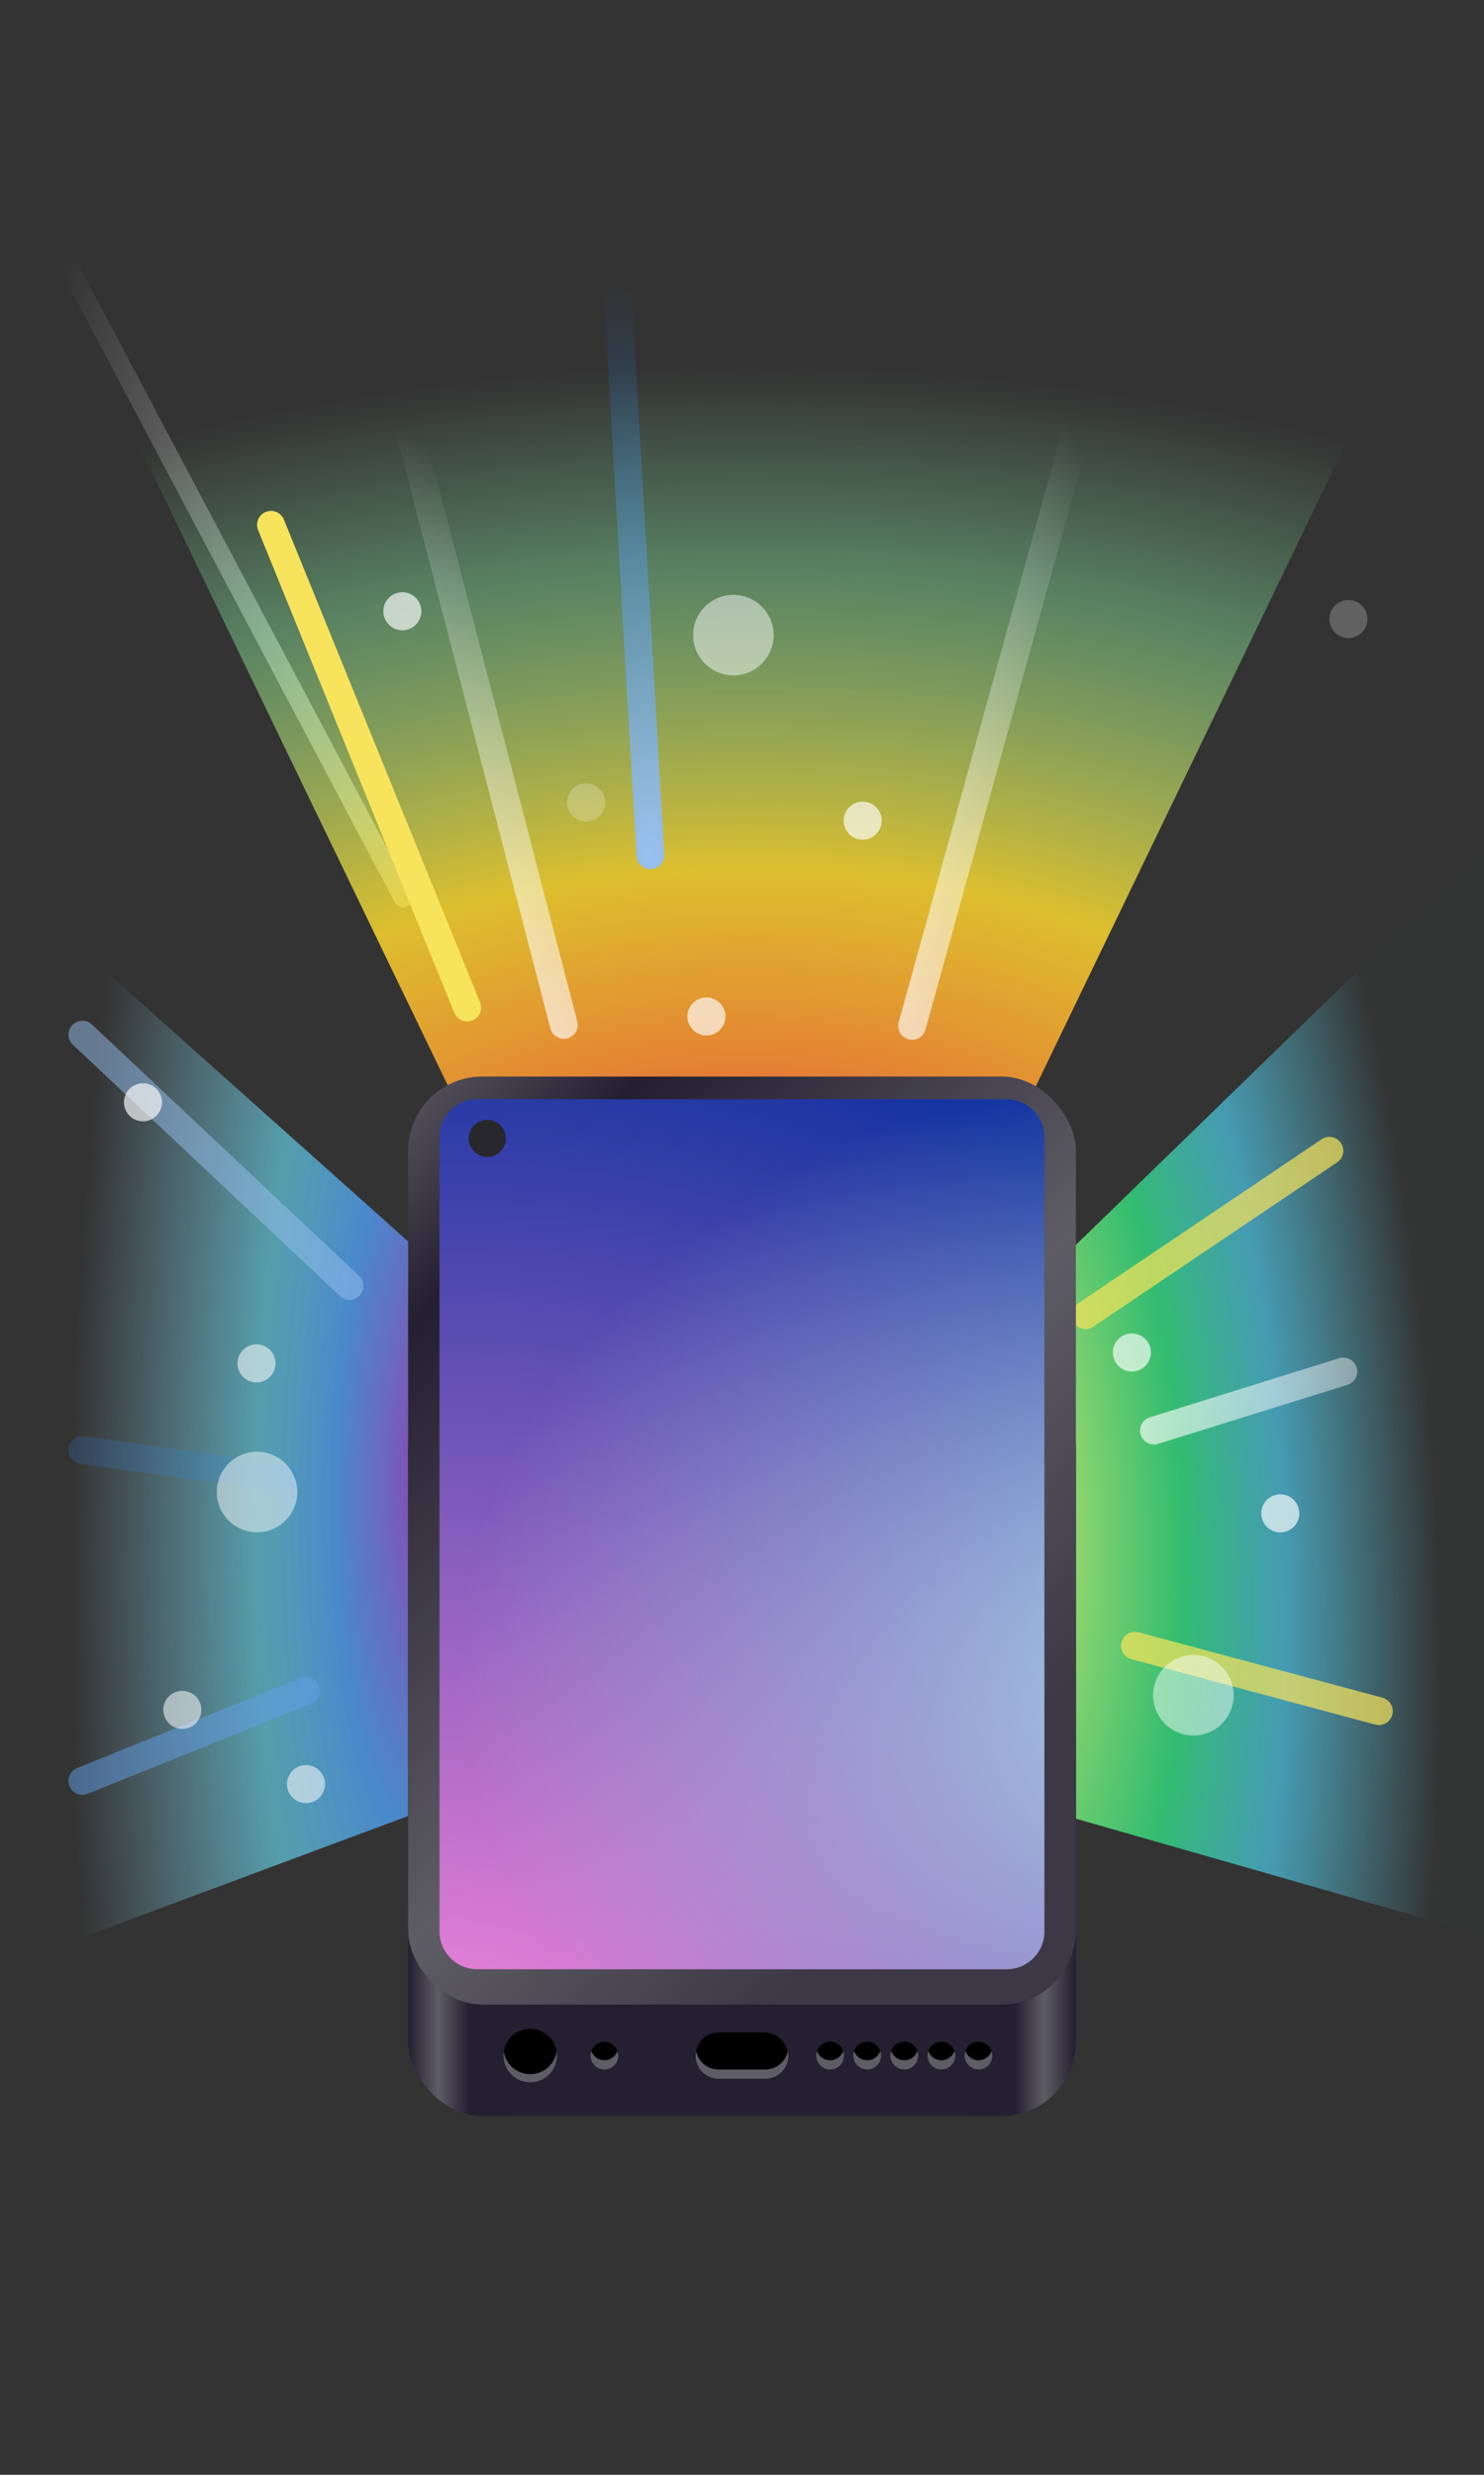 <?xml version="1.0" encoding="UTF-8" standalone="no"?>
<svg
   width="240"
   height="400"
   version="1.1"
   id="svg245"
   xmlns:xlink="http://www.w3.org/1999/xlink"
   xmlns="http://www.w3.org/2000/svg"
   xmlns:svg="http://www.w3.org/2000/svg">
  <rect width="100%" height="100%" fill="#333333" stroke="none"/>
  <defs
     id="defs119">
    <linearGradient
       id="m">
      <stop
         style="stop-color:#9141ac;stop-opacity:1"
         offset="0"
         id="stop2" />
      <stop
         style="stop-color:#4e98e7;stop-opacity:.847"
         offset=".266"
         id="stop4" />
      <stop
         style="stop-color:#67d5ea;stop-opacity:.654"
         offset=".486"
         id="stop6" />
      <stop
         style="stop-color:#99d6f1;stop-opacity:0"
         offset="1"
         id="stop8" />
    </linearGradient>
    <linearGradient
       id="f">
      <stop
         style="stop-color:#ed333b;stop-opacity:1"
         offset="0"
         id="stop11" />
      <stop
         style="stop-color:#f6d32d;stop-opacity:.871"
         offset=".45"
         id="stop13" />
      <stop
         style="stop-color:#8ff0a4;stop-opacity:.411"
         offset=".78"
         id="stop15" />
      <stop
         style="stop-color:#8ff0a4;stop-opacity:0"
         offset="1"
         id="stop17" />
    </linearGradient>
    <linearGradient
       id="l">
      <stop
         style="stop-color:#f9f06b;stop-opacity:1"
         offset="0"
         id="stop20" />
      <stop
         style="stop-color:#33d17a;stop-opacity:.867"
         offset=".459"
         id="stop22" />
      <stop
         style="stop-color:#4dc6e7;stop-opacity:.705"
         offset=".675"
         id="stop24" />
      <stop
         style="stop-color:#65d6ea;stop-opacity:.004"
         offset="1"
         id="stop26" />
    </linearGradient>
    <linearGradient
       id="e">
      <stop
         style="stop-color:#99c1f1;stop-opacity:1"
         offset="0"
         id="stop29" />
      <stop
         style="stop-color:#1c71d8;stop-opacity:.004"
         offset="1"
         id="stop31" />
    </linearGradient>
    <linearGradient
       id="d">
      <stop
         style="stop-color:#fff;stop-opacity:1"
         offset="0"
         id="stop34" />
      <stop
         style="stop-color:#fff;stop-opacity:0"
         offset="1"
         id="stop36" />
    </linearGradient>
    <linearGradient
       xlink:href="#a"
       id="y"
       gradientUnits="userSpaceOnUse"
       gradientTransform="matrix(0.173,0,0,0.238,-127.051,232)"
       x1="29.185"
       y1="204"
       x2="445.185"
       y2="204" />
    <linearGradient
       id="a">
      <stop
         offset="0"
         style="stop-color:#241f31;stop-opacity:1"
         id="stop40" />
      <stop
         style="stop-color:#5e5c64;stop-opacity:1"
         offset=".045"
         id="stop42" />
      <stop
         offset=".091"
         style="stop-color:#241f31;stop-opacity:1"
         id="stop44" />
      <stop
         style="stop-color:#241f31;stop-opacity:1"
         offset=".909"
         id="stop46" />
      <stop
         offset=".953"
         style="stop-color:#5e5c64;stop-opacity:1"
         id="stop48" />
      <stop
         offset="1"
         style="stop-color:#241f31;stop-opacity:1"
         id="stop50" />
    </linearGradient>
    <linearGradient
       xlink:href="#b"
       id="z"
       gradientUnits="userSpaceOnUse"
       gradientTransform="matrix(1.125,0,0,1,-92.84,-178.377)"
       x1="-45.92"
       y1="350.377"
       x2="40.074"
       y2="421.082" />
    <linearGradient
       id="b">
      <stop
         style="stop-color:#9a9996;stop-opacity:1"
         offset="0"
         id="stop54" />
      <stop
         offset=".339"
         style="stop-color:#241f31;stop-opacity:1"
         id="stop56" />
      <stop
         style="stop-color:#5e5c64;stop-opacity:1"
         offset=".72"
         id="stop58" />
      <stop
         style="stop-color:#3d3846;stop-opacity:1"
         offset="1"
         id="stop60" />
    </linearGradient>
    <linearGradient
       id="g">
      <stop
         offset="0"
         style="stop-color:#fd86db;stop-opacity:1"
         id="stop63" />
      <stop
         offset="1"
         style="stop-color:#102f9f;stop-opacity:1"
         id="stop65" />
    </linearGradient>
    <linearGradient
       id="h">
      <stop
         style="stop-color:#bde8f7;stop-opacity:1"
         offset="0"
         id="stop68" />
      <stop
         style="stop-color:#aedfde;stop-opacity:.016"
         offset="1"
         id="stop70" />
    </linearGradient>
    <linearGradient
       id="i">
      <stop
         offset="0"
         stop-color="#fff"
         id="stop73" />
      <stop
         offset=".519"
         stop-color="#fff"
         id="stop75" />
      <stop
         offset=".734"
         stop-color="#cfcfcf"
         id="stop77" />
      <stop
         offset="1"
         stop-color="#dcdcdc"
         id="stop79" />
    </linearGradient>
    <linearGradient
       id="j">
      <stop
         offset="0"
         stop-color="#ed686f"
         id="stop82" />
      <stop
         offset=".865"
         stop-color="#a51d2d"
         id="stop84" />
      <stop
         offset="1"
         stop-color="#e01b24"
         id="stop86" />
    </linearGradient>
    <linearGradient
       id="k">
      <stop
         offset="0"
         stop-color="#ed686f"
         id="stop89" />
      <stop
         offset=".911"
         stop-color="#a51d2d"
         id="stop91" />
      <stop
         offset="1"
         stop-color="#e01b24"
         id="stop93" />
    </linearGradient>
    <linearGradient
       id="c">
      <stop
         offset="0"
         stop-color="#051224"
         style="stop-color:#98c1f1;stop-opacity:0"
         id="stop96" />
      <stop
         offset="1"
         stop-color="#3584e4"
         id="stop98" />
    </linearGradient>
    <linearGradient
       xlink:href="#c"
       id="r"
       x1="144"
       y1="400"
       x2="144"
       y2="252"
       gradientUnits="userSpaceOnUse"
       gradientTransform="translate(0 12)" />
    <radialGradient
       xlink:href="#d"
       id="n"
       gradientUnits="userSpaceOnUse"
       gradientTransform="matrix(1.593,0,0,3.878,-291.688,-479.075)"
       cx="234.336"
       cy="170.045"
       fx="234.336"
       fy="170.045"
       r="57.233" />
    <radialGradient
       xlink:href="#d"
       id="C"
       gradientUnits="userSpaceOnUse"
       gradientTransform="matrix(-1.522,0.47,1.145,3.705,297.778,-571.887)"
       cx="247.734"
       cy="167.441"
       fx="247.734"
       fy="167.441"
       r="57.233" />
    <radialGradient
       xlink:href="#e"
       id="E"
       gradientUnits="userSpaceOnUse"
       gradientTransform="matrix(3.429,-0.175,0.213,6.282,-936.352,-788.97)"
       cx="294.088"
       cy="155.782"
       fx="294.088"
       fy="155.782"
       r="14.686" />
    <radialGradient
       xlink:href="#f"
       id="x"
       gradientUnits="userSpaceOnUse"
       gradientTransform="matrix(1.645,0,0,0.991,-340.406,12.693)"
       cx="280.333"
       cy="196.053"
       fx="280.333"
       fy="196.053"
       r="149.065" />
    <radialGradient
       xlink:href="#d"
       id="D"
       gradientUnits="userSpaceOnUse"
       gradientTransform="matrix(-1.083,1.169,2.844,2.636,-147.536,-548.35)"
       cx="247.734"
       cy="167.441"
       fx="247.734"
       fy="167.441"
       r="57.233" />
    <radialGradient
       xlink:href="#g"
       id="A"
       cx="-109.966"
       cy="257.528"
       fx="-109.966"
       fy="257.528"
       r="32"
       gradientTransform="matrix(4.102,-1.148,1.122,4.007,246.642,-864.014)"
       gradientUnits="userSpaceOnUse" />
    <radialGradient
       xlink:href="#h"
       id="B"
       gradientUnits="userSpaceOnUse"
       gradientTransform="matrix(1.141,-1.343,1.858,0.89,119.311,-274.132)"
       cx="-256.614"
       cy="195.926"
       fx="-256.614"
       fy="195.926"
       r="48" />
    <radialGradient
       r="33.5"
       fy="48.406"
       fx="79.091"
       cy="48.406"
       cx="79.091"
       gradientTransform="matrix(.005 1.622 -1.434 .004 141.702 -82.047)"
       gradientUnits="userSpaceOnUse"
       id="t"
       xlink:href="#i" />
    <radialGradient
       r="12"
       fy="54.102"
       fx="71.474"
       cy="54.102"
       cx="71.474"
       gradientTransform="matrix(4.506 0 0 4.767 -259.306 -59.706)"
       gradientUnits="userSpaceOnUse"
       id="u"
       xlink:href="#j" />
    <radialGradient
       r="14.583"
       fy="49.777"
       fx="40.152"
       cy="49.777"
       cx="40.152"
       gradientTransform="matrix(.87 4.279 -2.567 .522 148.394 -163.306)"
       gradientUnits="userSpaceOnUse"
       id="v"
       xlink:href="#k" />
    <radialGradient
       r="14.583"
       fy="49.777"
       fx="40.152"
       cy="49.777"
       cx="40.152"
       gradientTransform="matrix(.87 4.279 -2.567 .522 148.394 -163.306)"
       gradientUnits="userSpaceOnUse"
       id="w"
       xlink:href="#k" />
    <radialGradient
       xlink:href="#l"
       id="p"
       gradientUnits="userSpaceOnUse"
       gradientTransform="matrix(-0.084,-1.325,-0.51,0.032,273.86,559.626)"
       cx="243.967"
       cy="174.783"
       fx="243.967"
       fy="174.783"
       r="149.065" />
    <radialGradient
       xlink:href="#d"
       id="q"
       gradientUnits="userSpaceOnUse"
       gradientTransform="matrix(-1.82,-0.797,-1.933,4.447,936.828,-345.998)"
       cx="247.734"
       cy="167.441"
       fx="247.734"
       fy="167.441"
       r="57.233" />
    <radialGradient
       xlink:href="#m"
       id="o"
       gradientUnits="userSpaceOnUse"
       gradientTransform="matrix(0.389,0.009,-0.037,1.507,-8.672,-22.73)"
       cx="231.173"
       cy="171.146"
       fx="231.173"
       fy="171.146"
       r="149.065" />
    <clipPath
       id="s"
       clipPathUnits="userSpaceOnUse">
      <path
         d="M65 177c-18.502 0-33.5 14.998-33.5 33.5.008 7.371 4.131 15.807 11.388 23.526l12.617 13.171H75.02l12.137-13.245c6.636-7.059 11.33-16.117 11.344-23.452 0-18.502-14.998-33.5-33.5-33.5z"
         style="marker:none"
         fill="#fff"
         stroke-width="2"
         id="path116" />
    </clipPath>
    <clipPath
       clipPathUnits="userSpaceOnUse"
       id="clipPath1145-7">
      <path
         id="path1147-3"
         style="display:inline;fill:url(#linearGradient1149);fill-opacity:1;stroke:none;stroke-width:2.589;stroke-linecap:round;stroke-opacity:1;stop-color:#000000"
         d="m 704.278,841.11 c 0,69.083 -53.578,165.635 -53.578,165.635 0,0 -53.578,-96.393 -53.578,-165.635 0,-29.59 23.988,-53.578 53.578,-53.578 29.59,0 53.578,23.988 53.578,53.578 z" />
    </clipPath>
    <clipPath
       clipPathUnits="userSpaceOnUse"
       id="clipPath1145-7-3">
      <path
         id="path1147-3-6"
         style="display:inline;fill:url(#linearGradient1149);fill-opacity:1;stroke:none;stroke-width:2.589;stroke-linecap:round;stroke-opacity:1;stop-color:#000000"
         d="m 704.278,841.11 c 0,69.083 -53.578,165.635 -53.578,165.635 0,0 -53.578,-96.393 -53.578,-165.635 0,-29.59 23.988,-53.578 53.578,-53.578 29.59,0 53.578,23.988 53.578,53.578 z" />
    </clipPath>
    <radialGradient
       xlink:href="#g"
       id="A-1"
       cx="-109.966"
       cy="257.528"
       fx="-109.966"
       fy="257.528"
       r="32"
       gradientTransform="matrix(5.452,-1.527,1.491,5.326,288.157,-1220.048)"
       gradientUnits="userSpaceOnUse" />
    <radialGradient
       xlink:href="#h"
       id="B-4"
       gradientUnits="userSpaceOnUse"
       gradientTransform="matrix(1.517,-1.785,2.469,1.183,118.912,-435.993)"
       cx="-256.614"
       cy="195.926"
       fx="-256.614"
       fy="195.926"
       r="48" />
    <radialGradient
       xlink:href="#g"
       id="A-1-2"
       cx="-109.966"
       cy="257.528"
       fx="-109.966"
       fy="257.528"
       r="32"
       gradientTransform="matrix(3.635,-1.018,0.994,3.551,24.833,-758.954)"
       gradientUnits="userSpaceOnUse" />
    <radialGradient
       xlink:href="#h"
       id="B-4-7"
       gradientUnits="userSpaceOnUse"
       gradientTransform="matrix(1.011,-1.19,1.646,0.788,-87.997,-236.251)"
       cx="-256.614"
       cy="195.926"
       fx="-256.614"
       fy="195.926"
       r="48" />
  </defs>
  <path
     style="opacity:0.88;fill:none;stroke:url(#n);stroke-width:3;stroke-linecap:round;stroke-linejoin:miter;stroke-opacity:1"
     d="M 65.176,145.144 11.597,43.919"
     id="path121" />
  <g
     transform="translate(-5.26,-0.146)"
     style="display:inline"
     id="g135">
    <path
       style="fill:url(#o);fill-opacity:1;stroke:none;stroke-width:0.75px;stroke-linecap:butt;stroke-linejoin:miter;stroke-opacity:1"
       d="m 77.26,206.147 0.12,85.242 -104.12,38.758 -8,-224 z"
       id="path123" />
    <path
       style="font-variation-settings:normal;vector-effect:none;fill:none;fill-opacity:1;stroke:#99c1f1;stroke-width:4.5;stroke-linecap:round;stroke-linejoin:miter;stroke-miterlimit:4;stroke-dasharray:none;stroke-dashoffset:0;stroke-opacity:1;stop-color:#000000;opacity:0.5"
       d="M 61.788,207.993 18.583,167.366"
       id="path125" />
    <path
       style="font-variation-settings:normal;opacity:0.2;vector-effect:none;fill:none;fill-opacity:1;stroke:#3584e4;stroke-width:4.5;stroke-linecap:round;stroke-linejoin:miter;stroke-miterlimit:4;stroke-dasharray:none;stroke-dashoffset:0;stroke-opacity:1;stop-color:#000000"
       d="M 51.09,239.053 18.583,234.508"
       id="path127" />
    <circle
       style="fill:#ffffff;fill-opacity:0.477;stroke:none;stroke-width:1.5;stroke-opacity:1;stop-color:#000000"
       cx="46.83"
       cy="241.303"
       r="6.511"
       id="circle129" />
    <circle
       style="fill:#ffffff;fill-opacity:0.541;stroke:none;stroke-width:1.5;stroke-opacity:1;stop-color:#000000"
       cx="46.746"
       cy="220.508"
       r="3.077"
       id="circle131" />
    <circle
       style="fill:#ffffff;fill-opacity:0.658;stroke:none;stroke-width:1.5;stroke-opacity:1;stop-color:#000000"
       cx="28.382"
       cy="178.308"
       r="3.077"
       id="circle133" />
    <path
       style="font-variation-settings:normal;vector-effect:none;fill:none;fill-opacity:1;stroke:#62a0ea;stroke-width:4.5;stroke-linecap:round;stroke-linejoin:miter;stroke-miterlimit:4;stroke-dasharray:none;stroke-dashoffset:0;stroke-opacity:1;stop-color:#000000;opacity:0.5"
       d="M 54.746,273.431 18.583,287.993"
       id="path2489" />
    <circle
       style="fill:#ffffff;fill-opacity:0.541;stroke:none;stroke-width:1.5;stroke-opacity:1;stop-color:#000000"
       cx="34.746"
       cy="276.508"
       r="3.077"
       id="circle2491" />
    <circle
       style="fill:#ffffff;fill-opacity:0.541;stroke:none;stroke-width:1.5;stroke-opacity:1;stop-color:#000000"
       cx="54.746"
       cy="288.508"
       r="3.077"
       id="circle2493" />
  </g>
  <g
     transform="translate(-8.198,0.828)"
     style="display:inline"
     id="g149">
    <path
       style="fill:url(#p);fill-opacity:1;stroke:none;stroke-width:0.75px;stroke-linecap:butt;stroke-linejoin:miter;stroke-opacity:1"
       d="m 176.258,206.147 -0.12,85.242 104.06,29.783 v -216 z"
       id="path137" />
    <circle
       style="fill:#ffffff;fill-opacity:0.227;stroke:none;stroke-width:1.5;stroke-opacity:1;stop-color:#000000"
       cx="226.271"
       cy="99.225"
       r="3.077"
       id="circle139" />
    <path
       style="font-variation-settings:normal;opacity:0.7;vector-effect:none;fill:none;fill-opacity:1;stroke:#f8e45c;stroke-width:4.5;stroke-linecap:round;stroke-linejoin:miter;stroke-miterlimit:4;stroke-dasharray:none;stroke-dashoffset:0;stroke-opacity:1;stop-color:#000000"
       d="m 183.75,211.743 39.444,-26.571"
       id="path141" />
    <path
       style="fill:none;stroke:url(#q);stroke-width:4.5;stroke-linecap:round;stroke-linejoin:miter;stroke-opacity:1"
       d="m 194.82,230.398 30.624,-9.548"
       id="path143" />
    <circle
       style="fill:#ffffff;fill-opacity:0.658;stroke:none;stroke-width:1.5;stroke-opacity:1;stop-color:#000000"
       cx="191.254"
       cy="217.773"
       r="3.077"
       id="circle145" />
    <circle
       style="fill:#ffffff;fill-opacity:0.658;stroke:none;stroke-width:1.5;stroke-opacity:1;stop-color:#000000"
       cx="215.254"
       cy="243.773"
       r="3.077"
       id="circle147" />
    <path
       style="font-variation-settings:normal;opacity:0.7;vector-effect:none;fill:none;fill-opacity:1;stroke:#f8e45c;stroke-width:4.5;stroke-linecap:round;stroke-linejoin:miter;stroke-miterlimit:4;stroke-dasharray:none;stroke-dashoffset:0;stroke-opacity:1;stop-color:#000000"
       d="m 191.75,265.172 39.444,10.571"
       id="path2495" />
  </g>
  <circle
     style="display:inline;fill:#ffffff;fill-opacity:0.477;stroke:none;stroke-width:1.5;stroke-opacity:1;stop-color:#000000"
     cx="193"
     cy="274"
     r="6.511"
     id="circle129-3" />
  <path
     style="fill:url(#x);fill-opacity:1;stroke:none;stroke-width:0.75px;stroke-linecap:butt;stroke-linejoin:miter;stroke-opacity:1"
     d="M 162,187 H 78 L 8,42 h 224 z"
     id="path169" />
  <g
     style="display:inline;enable-background:new"
     id="g225"
     transform="translate(0,20)">
    <g
       transform="matrix(1.5,0,0,1.5,249,-116)"
       style="display:inline;enable-background:new"
       id="g219">
      <rect
         style="display:inline;fill:#464153;fill-opacity:1;stroke:none;stroke-width:0.25;stroke-linecap:butt;stroke-linejoin:miter;stroke-miterlimit:4;stroke-dasharray:none;stroke-dashoffset:0;stroke-opacity:1;marker:none;marker-start:none;marker-mid:none;marker-end:none;paint-order:normal;enable-background:new"
         width="64"
         height="38"
         x="-118"
         y="254"
         rx="8"
         ry="8"
         id="rect171" />
      <rect
         ry="8"
         rx="8"
         y="212"
         x="-122"
         height="80"
         width="72"
         style="display:inline;fill:url(#y);fill-opacity:1;stroke:none;stroke-width:0.25;stroke-linecap:butt;stroke-linejoin:miter;stroke-miterlimit:4;stroke-dasharray:none;stroke-dashoffset:0;stroke-opacity:1;marker:none;marker-start:none;marker-mid:none;marker-end:none;paint-order:normal;enable-background:new"
         id="rect173" />
      <rect
         style="display:inline;fill:url(#z);fill-opacity:1;stroke:none;stroke-width:0.25;stroke-linecap:butt;stroke-linejoin:miter;stroke-miterlimit:4;stroke-dasharray:none;stroke-dashoffset:0;stroke-opacity:1;marker:none;marker-start:none;marker-mid:none;marker-end:none;paint-order:normal;enable-background:new"
         width="72"
         height="100"
         x="-122"
         y="180"
         rx="8"
         ry="8"
         id="rect175" />
      <g
         id="g9288"
         transform="matrix(1.019,0,0,1.019,3.041,18.473)">
        <path
           id="path221"
           style="display:inline;fill:url(#A-1-2);fill-opacity:1;stroke:none;stroke-width:0.332;stroke-linecap:butt;stroke-linejoin:miter;stroke-miterlimit:4;stroke-dasharray:none;stroke-dashoffset:0;stroke-opacity:1;marker:none;marker-start:none;marker-mid:none;marker-end:none;paint-order:normal;enable-background:new"
           d="m -115.387,160.915 c -2.216,0 -4,1.784 -4,4 v 84 c 0,2.216 1.784,4 4,4 h 56 c 2.216,0 4,-1.784 4,-4 v -84 c 0,-2.216 -1.784,-4 -4,-4 z" />
        <path
           id="path223"
           style="display:inline;fill:url(#B-4-7);fill-opacity:1;stroke:none;stroke-width:0.332;stroke-linecap:butt;stroke-linejoin:miter;stroke-miterlimit:4;stroke-dasharray:none;stroke-dashoffset:0;stroke-opacity:1;marker:none;marker-start:none;marker-mid:none;marker-end:none;paint-order:normal;enable-background:new"
           d="m -115.387,160.915 c -2.216,0 -4,1.784 -4,4 v 84 c 0,2.216 1.784,4 4,4 h 56 c 2.216,0 4,-1.784 4,-4 v -84 c 0,-2.216 -1.784,-4 -4,-4 z" />
      </g>
      <circle
         r="2"
         cy="186.667"
         cx="-113.458"
         style="display:inline;fill:#28272b;fill-opacity:1;stroke:none;stroke-linecap:round;stroke-linejoin:round;enable-background:new"
         id="circle179" />
      <rect
         style="display:inline;fill:#000000;fill-opacity:1;stroke:none;stroke-width:1;stroke-linecap:round;stroke-linejoin:round;enable-background:new"
         width="10"
         height="5"
         x="-91"
         y="283"
         rx="2.5"
         ry="2.5"
         id="rect199" />
      <path
         d="m -90.95,285 a 2.495,2.495 0 0 0 2.45,3 h 5 a 2.495,2.495 0 0 0 2.45,-3 2.492,2.492 0 0 1 -2.45,2 h -5 a 2.492,2.492 0 0 1 -2.45,-2 z"
         style="display:inline;fill:#5e5c64;fill-opacity:1;stroke:none;stroke-width:1;stroke-linecap:round;stroke-linejoin:round;enable-background:new"
         id="path201" />
      <g
         style="display:inline;enable-background:new"
         id="g217">
        <path
           style="display:inline;fill:#000000;fill-opacity:1;stroke:none;stroke-width:1;stroke-linecap:round;stroke-linejoin:round;enable-background:new"
           d="m -100.833,284 c -0.828,0 -1.5,0.672 -1.5,1.5 0,0.828 0.672,1.5 1.5,1.5 0.828,0 1.5,-0.672 1.5,-1.5 0,-0.828 -0.672,-1.5 -1.5,-1.5 z"
           id="path203" />
        <g
           transform="translate(-123,0.5)"
           id="g211">
          <circle
             r="1.5"
             cy="285"
             cx="46.5"
             style="display:inline;fill:#000000;fill-opacity:1;stroke:none;stroke-width:1;stroke-linecap:round;stroke-linejoin:round;enable-background:new"
             id="circle205" />
          <circle
             style="display:inline;fill:#000000;fill-opacity:1;stroke:none;stroke-width:1;stroke-linecap:round;stroke-linejoin:round;enable-background:new"
             cx="50.5"
             cy="285"
             r="1.5"
             id="circle207" />
          <circle
             r="1.5"
             cy="285"
             cx="54.5"
             style="display:inline;fill:#000000;fill-opacity:1;stroke:none;stroke-width:1;stroke-linecap:round;stroke-linejoin:round;enable-background:new"
             id="circle209" />
        </g>
        <path
           style="display:inline;fill:#5e5c64;fill-opacity:1;stroke:none;stroke-width:1;stroke-linecap:round;stroke-linejoin:round;enable-background:new"
           d="m -99.419,284.998 c -0.211,0.6 -0.778,1.002 -1.414,1.002 -0.635,2.1e-4 -1.201,-0.4 -1.414,-0.998 -0.057,0.16 -0.086,0.328 -0.086,0.498 0,0.828 0.672,1.5 1.5,1.5 0.828,0 1.5,-0.672 1.5,-1.5 1.59e-4,-0.171 -0.029,-0.341 -0.086,-0.502 z"
           id="path213" />
        <path
           d="M -75.086,284.998 A 1.5,1.5 0 0 1 -76.5,286 1.5,1.5 0 0 1 -77.914,285.002 1.5,1.5 0 0 0 -78,285.5 a 1.5,1.5 0 0 0 1.5,1.5 1.5,1.5 0 0 0 1.5,-1.5 1.5,1.5 0 0 0 -0.086,-0.502 z m 4,0 A 1.5,1.5 0 0 1 -72.5,286 1.5,1.5 0 0 1 -73.914,285.002 1.5,1.5 0 0 0 -74,285.5 a 1.5,1.5 0 0 0 1.5,1.5 1.5,1.5 0 0 0 1.5,-1.5 1.5,1.5 0 0 0 -0.086,-0.502 z m 4,0 A 1.5,1.5 0 0 1 -68.5,286 1.5,1.5 0 0 1 -69.914,285.002 1.5,1.5 0 0 0 -70,285.5 a 1.5,1.5 0 0 0 1.5,1.5 1.5,1.5 0 0 0 1.5,-1.5 1.5,1.5 0 0 0 -0.086,-0.502 z"
           style="display:inline;fill:#5e5c64;fill-opacity:1;stroke:none;stroke-width:1;stroke-linecap:round;stroke-linejoin:round;enable-background:new"
           id="path215" />
        <g
           transform="translate(-115,0.5)"
           id="g2051">
          <circle
             style="display:inline;fill:#000000;fill-opacity:1;stroke:none;stroke-width:1;stroke-linecap:round;stroke-linejoin:round;enable-background:new"
             cx="50.5"
             cy="285"
             r="1.5"
             id="circle2047" />
          <circle
             r="1.5"
             cy="285"
             cx="54.5"
             style="display:inline;fill:#000000;fill-opacity:1;stroke:none;stroke-width:1;stroke-linecap:round;stroke-linejoin:round;enable-background:new"
             id="circle2049" />
        </g>
        <path
           d="m -63.086,284.998 c -0.211,0.6 -0.778,1.002 -1.414,1.002 -0.635,2.1e-4 -1.201,-0.4 -1.414,-0.998 -0.057,0.16 -0.086,0.328 -0.086,0.498 0,0.828 0.672,1.5 1.5,1.5 0.828,0 1.5,-0.672 1.5,-1.5 1.59e-4,-0.171 -0.029,-0.341 -0.086,-0.502 z m 4,0 c -0.211,0.6 -0.778,1.002 -1.414,1.002 -0.635,2.1e-4 -1.201,-0.4 -1.414,-0.998 -0.057,0.16 -0.086,0.328 -0.086,0.498 0,0.828 0.672,1.5 1.5,1.5 0.828,0 1.5,-0.672 1.5,-1.5 1.59e-4,-0.171 -0.029,-0.341 -0.086,-0.502 z"
           style="display:inline;fill:#5e5c64;fill-opacity:1;stroke:none;stroke-width:1;stroke-linecap:round;stroke-linejoin:round;enable-background:new"
           id="path2053" />
        <path
           style="display:inline;fill:#000000;fill-opacity:1;stroke:none;stroke-width:1.923;stroke-linecap:round;stroke-linejoin:round;enable-background:new"
           d="m -108.833,282.615 c -1.593,0 -2.885,1.291 -2.885,2.885 0,1.593 1.291,2.885 2.885,2.885 1.593,0 2.885,-1.291 2.885,-2.885 0,-1.593 -1.291,-2.885 -2.885,-2.885 z"
           id="path2274" />
        <path
           id="path2786"
           style="display:inline;fill:#5e5c64;fill-opacity:1;stroke:none;stroke-width:1.923;stroke-linecap:round;stroke-linejoin:round;enable-background:new"
           d="m -111.685,285.057 c -0.022,0.144 -0.033,0.292 -0.033,0.443 0,1.593 1.291,2.884 2.884,2.884 1.593,0 2.884,-1.291 2.884,-2.884 0,-0.151 -0.01,-0.298 -0.033,-0.443 -0.213,1.383 -1.409,2.443 -2.852,2.443 -1.443,0 -2.639,-1.059 -2.852,-2.443 z" />
      </g>
    </g>
  </g>
  <path
     style="fill:none;stroke:url(#C);stroke-width:4.5;stroke-linecap:round;stroke-linejoin:miter;stroke-opacity:1"
     d="M 147.513,165.81 183.098,37.103"
     id="path227" />
  <circle
     style="fill:#ffffff;fill-opacity:0.227;stroke:none;stroke-width:1.5;stroke-opacity:1;stop-color:#000000"
     cx="94.79"
     cy="129.691"
     r="3.077"
     id="circle229" />
  <circle
     style="fill:#ffffff;fill-opacity:0.658;stroke:none;stroke-width:1.5;stroke-opacity:1;stop-color:#000000"
     cx="65.068"
     cy="98.794"
     r="3.077"
     id="circle231" />
  <path
     style="fill:none;stroke:url(#D);stroke-width:4.5;stroke-linecap:round;stroke-linejoin:miter;stroke-opacity:1"
     d="M 91.18,165.648 57.643,36.393"
     id="path233" />
  <path
     style="fill:none;stroke:#f8e45c;stroke-width:4.5;stroke-linecap:round;stroke-linejoin:miter;stroke-miterlimit:4;stroke-dasharray:none;stroke-opacity:1"
     d="M 75.551,162.844 43.826,84.826"
     id="path235" />
  <path
     style="fill:#f5c211;stroke:url(#E);stroke-width:4.5;stroke-linecap:round;stroke-linejoin:miter;stroke-miterlimit:4;stroke-dasharray:none;stroke-opacity:1"
     d="M 105.182,138.243 99.732,44.49"
     id="path237" />
  <circle
     style="fill:#ffffff;fill-opacity:0.477;stroke:none;stroke-width:1.5;stroke-opacity:1;stop-color:#000000"
     cx="118.607"
     cy="102.654"
     r="6.511"
     id="circle239" />
  <circle
     style="fill:#ffffff;fill-opacity:0.658;stroke:none;stroke-width:1.5;stroke-opacity:1;stop-color:#000000"
     cx="139.522"
     cy="132.644"
     r="3.077"
     id="circle241" />
  <circle
     style="fill:#ffffff;fill-opacity:0.658;stroke:none;stroke-width:1.5;stroke-opacity:1;stop-color:#000000"
     cx="114.248"
     cy="164.297"
     r="3.077"
     id="circle243" />
</svg>
